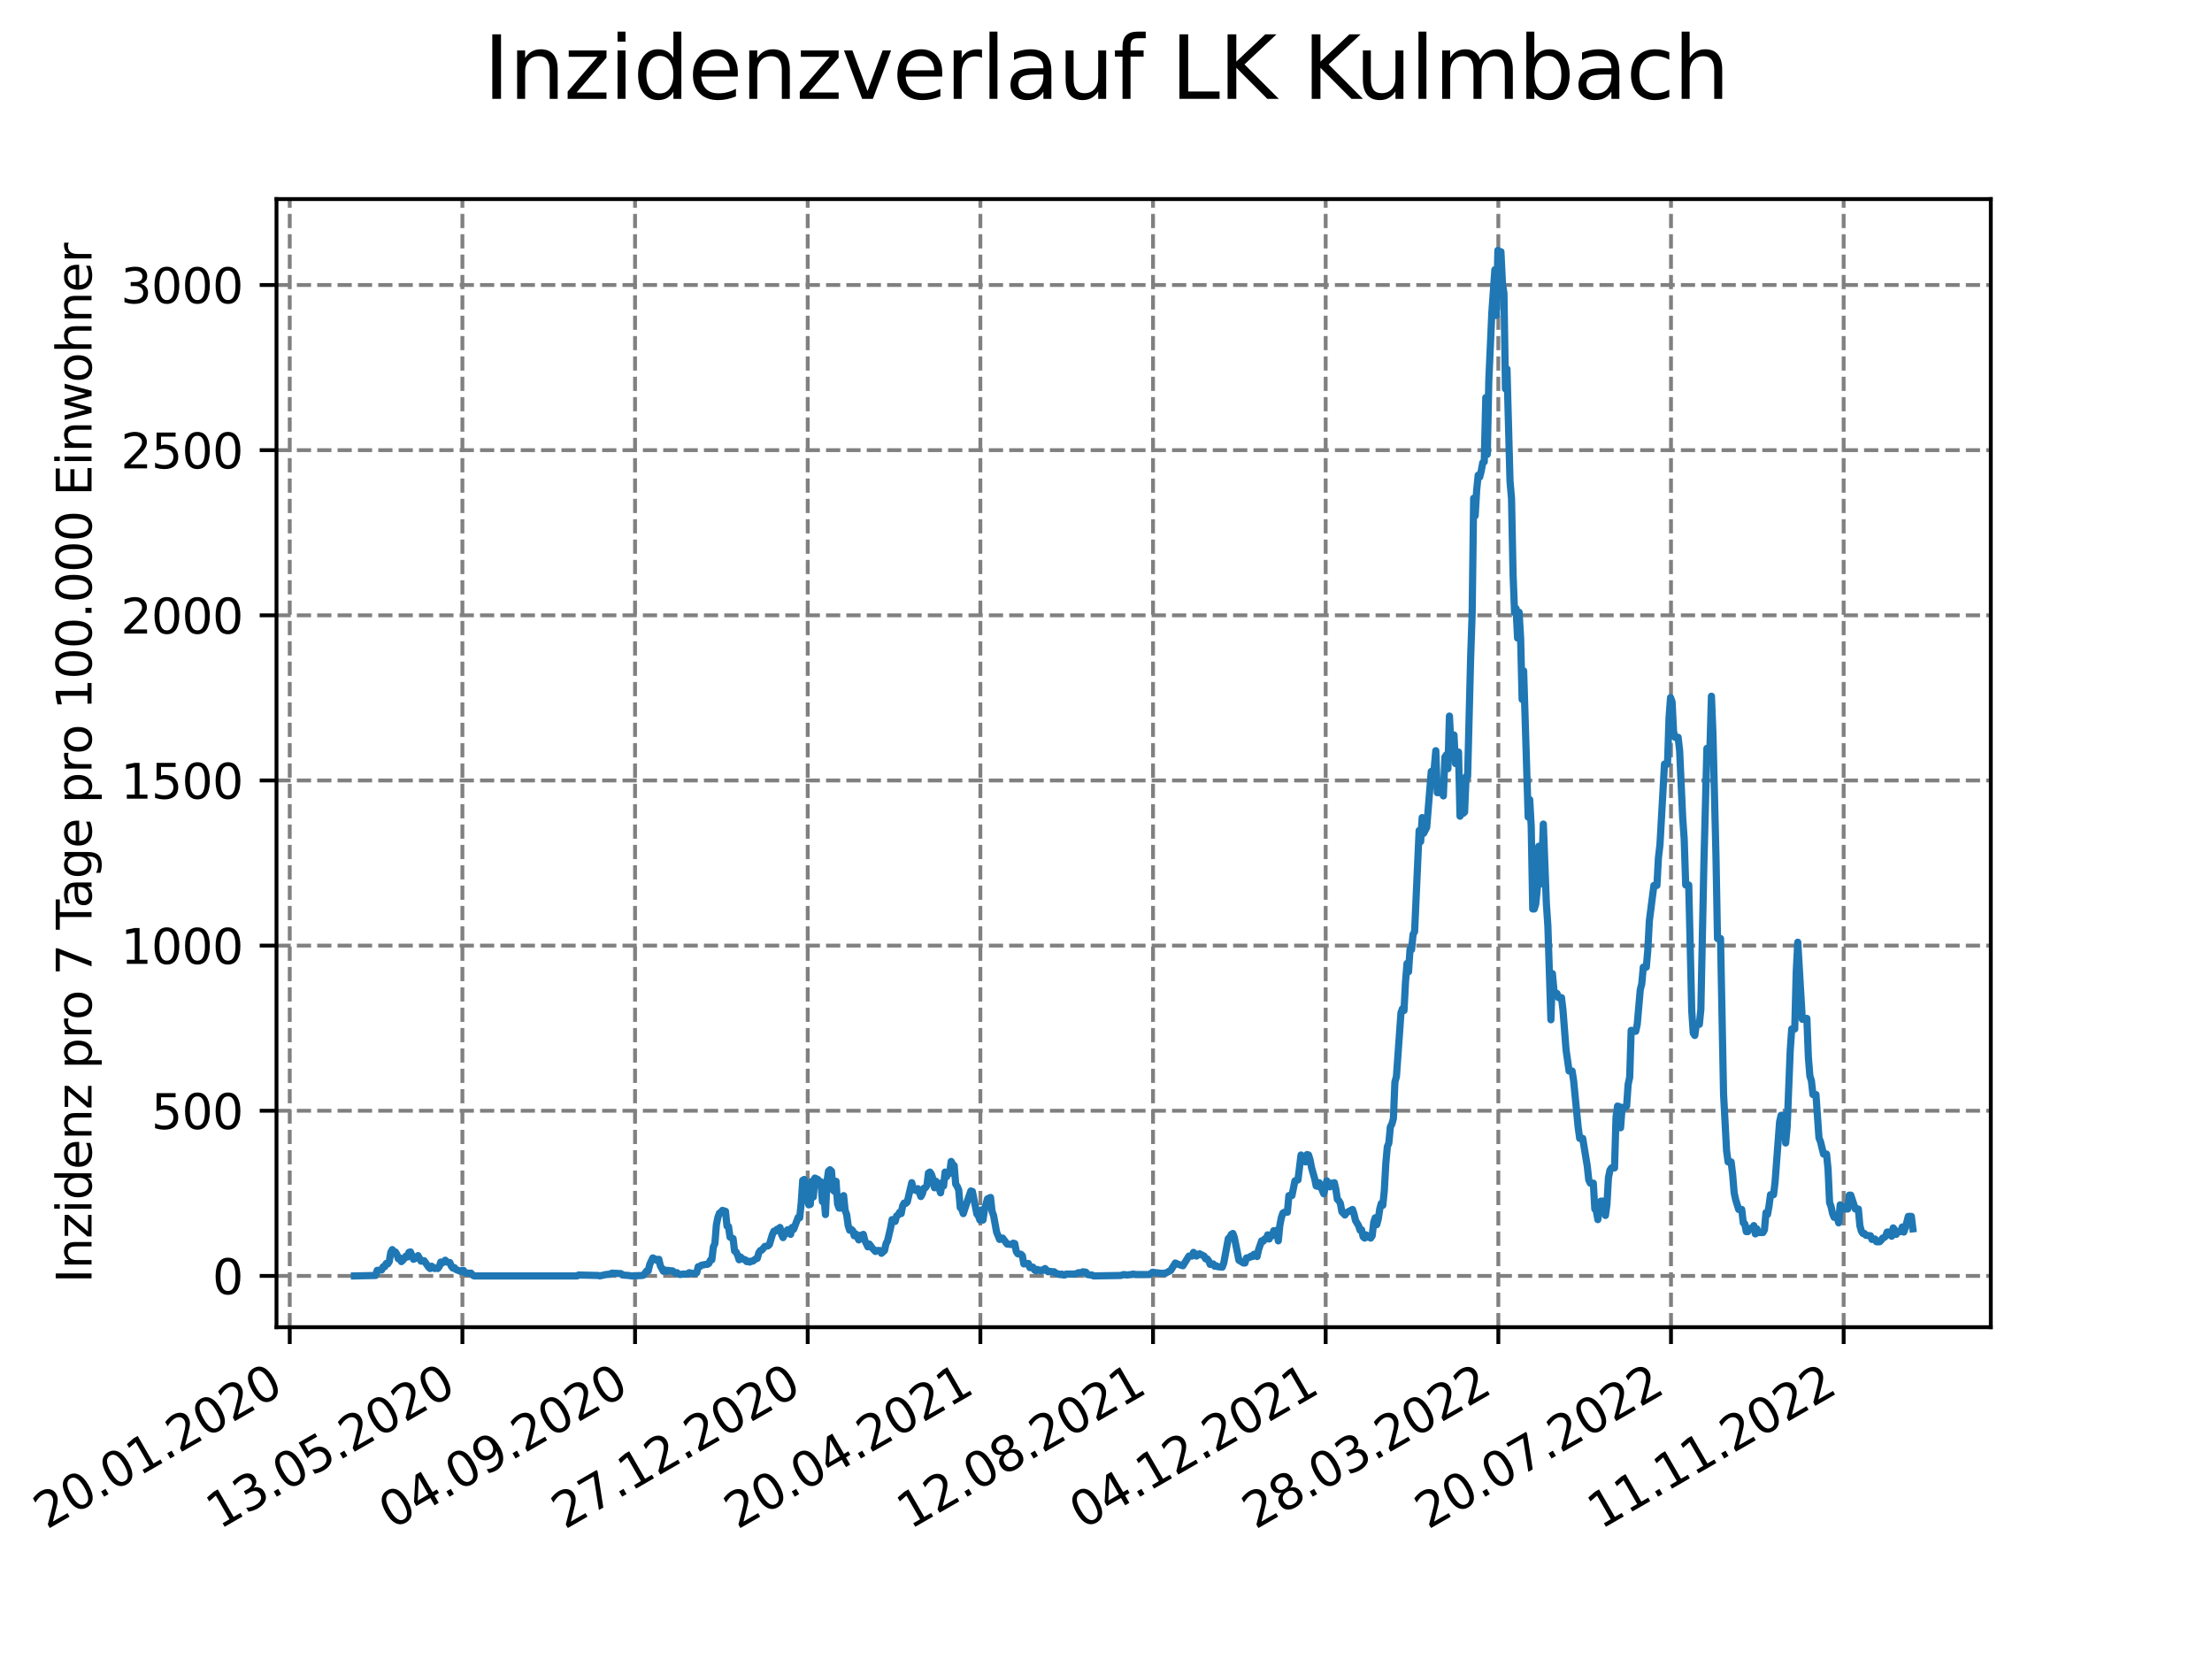 <?xml version="1.0" encoding="utf-8" standalone="no"?>
<!DOCTYPE svg PUBLIC "-//W3C//DTD SVG 1.1//EN"
  "http://www.w3.org/Graphics/SVG/1.1/DTD/svg11.dtd">
<svg xmlns:xlink="http://www.w3.org/1999/xlink" width="460.8pt" height="345.6pt" viewBox="0 0 460.8 345.6" xmlns="http://www.w3.org/2000/svg" version="1.1">
 <defs>
  <style type="text/css">*{stroke-linejoin: round; stroke-linecap: butt}</style>
 </defs>
 <g id="figure_1">
  <g id="patch_1">
   <path d="M 0 345.6 
L 460.8 345.6 
L 460.8 0 
L 0 0 
z
" style="fill: #ffffff"/>
  </g>
  <g id="axes_1">
   <g id="patch_2">
    <path d="M 57.6 276.48 
L 414.72 276.48 
L 414.72 41.472 
L 57.6 41.472 
z
" style="fill: #ffffff"/>
   </g>
   <g id="matplotlib.axis_1">
    <g id="xtick_1">
     <g id="line2d_1">
      <path d="M 60.358 276.48 
L 60.358 41.472 
" clip-path="url(#p2945e4604c)" style="fill: none; stroke-dasharray: 2.96,1.28; stroke-dashoffset: 0; stroke: #808080; stroke-width: 0.8"/>
     </g>
     <g id="line2d_2">
      <defs>
       <path id="mb52f692508" d="M 0 0 
L 0 3.5 
" style="stroke: #000000; stroke-width: 0.8"/>
      </defs>
      <g>
       <use xlink:href="#mb52f692508" x="60.358" y="276.48" style="stroke: #000000; stroke-width: 0.8"/>
      </g>
     </g>
     <g id="text_1">
      <!-- 20.01.2020 -->
      <g transform="translate(9.733 318.689) rotate(-30) scale(0.1 -0.1)">
       <defs>
        <path id="DejaVuSans-32" d="M 1228 531 
L 3431 531 
L 3431 0 
L 469 0 
L 469 531 
Q 828 903 1448 1529 
Q 2069 2156 2228 2338 
Q 2531 2678 2651 2914 
Q 2772 3150 2772 3378 
Q 2772 3750 2511 3984 
Q 2250 4219 1831 4219 
Q 1534 4219 1204 4116 
Q 875 4013 500 3803 
L 500 4441 
Q 881 4594 1212 4672 
Q 1544 4750 1819 4750 
Q 2544 4750 2975 4387 
Q 3406 4025 3406 3419 
Q 3406 3131 3298 2873 
Q 3191 2616 2906 2266 
Q 2828 2175 2409 1742 
Q 1991 1309 1228 531 
z
" transform="scale(0.016)"/>
        <path id="DejaVuSans-30" d="M 2034 4250 
Q 1547 4250 1301 3770 
Q 1056 3291 1056 2328 
Q 1056 1369 1301 889 
Q 1547 409 2034 409 
Q 2525 409 2770 889 
Q 3016 1369 3016 2328 
Q 3016 3291 2770 3770 
Q 2525 4250 2034 4250 
z
M 2034 4750 
Q 2819 4750 3233 4129 
Q 3647 3509 3647 2328 
Q 3647 1150 3233 529 
Q 2819 -91 2034 -91 
Q 1250 -91 836 529 
Q 422 1150 422 2328 
Q 422 3509 836 4129 
Q 1250 4750 2034 4750 
z
" transform="scale(0.016)"/>
        <path id="DejaVuSans-2e" d="M 684 794 
L 1344 794 
L 1344 0 
L 684 0 
L 684 794 
z
" transform="scale(0.016)"/>
        <path id="DejaVuSans-31" d="M 794 531 
L 1825 531 
L 1825 4091 
L 703 3866 
L 703 4441 
L 1819 4666 
L 2450 4666 
L 2450 531 
L 3481 531 
L 3481 0 
L 794 0 
L 794 531 
z
" transform="scale(0.016)"/>
       </defs>
       <use xlink:href="#DejaVuSans-32"/>
       <use xlink:href="#DejaVuSans-30" x="63.623"/>
       <use xlink:href="#DejaVuSans-2e" x="127.246"/>
       <use xlink:href="#DejaVuSans-30" x="159.033"/>
       <use xlink:href="#DejaVuSans-31" x="222.656"/>
       <use xlink:href="#DejaVuSans-2e" x="286.279"/>
       <use xlink:href="#DejaVuSans-32" x="318.066"/>
       <use xlink:href="#DejaVuSans-30" x="381.689"/>
       <use xlink:href="#DejaVuSans-32" x="445.312"/>
       <use xlink:href="#DejaVuSans-30" x="508.936"/>
      </g>
     </g>
    </g>
    <g id="xtick_2">
     <g id="line2d_3">
      <path d="M 96.326 276.48 
L 96.326 41.472 
" clip-path="url(#p2945e4604c)" style="fill: none; stroke-dasharray: 2.96,1.28; stroke-dashoffset: 0; stroke: #808080; stroke-width: 0.8"/>
     </g>
     <g id="line2d_4">
      <g>
       <use xlink:href="#mb52f692508" x="96.326" y="276.48" style="stroke: #000000; stroke-width: 0.8"/>
      </g>
     </g>
     <g id="text_2">
      <!-- 13.05.2020 -->
      <g transform="translate(45.7 318.689) rotate(-30) scale(0.1 -0.1)">
       <defs>
        <path id="DejaVuSans-33" d="M 2597 2516 
Q 3050 2419 3304 2112 
Q 3559 1806 3559 1356 
Q 3559 666 3084 287 
Q 2609 -91 1734 -91 
Q 1441 -91 1130 -33 
Q 819 25 488 141 
L 488 750 
Q 750 597 1062 519 
Q 1375 441 1716 441 
Q 2309 441 2620 675 
Q 2931 909 2931 1356 
Q 2931 1769 2642 2001 
Q 2353 2234 1838 2234 
L 1294 2234 
L 1294 2753 
L 1863 2753 
Q 2328 2753 2575 2939 
Q 2822 3125 2822 3475 
Q 2822 3834 2567 4026 
Q 2313 4219 1838 4219 
Q 1578 4219 1281 4162 
Q 984 4106 628 3988 
L 628 4550 
Q 988 4650 1302 4700 
Q 1616 4750 1894 4750 
Q 2613 4750 3031 4423 
Q 3450 4097 3450 3541 
Q 3450 3153 3228 2886 
Q 3006 2619 2597 2516 
z
" transform="scale(0.016)"/>
        <path id="DejaVuSans-35" d="M 691 4666 
L 3169 4666 
L 3169 4134 
L 1269 4134 
L 1269 2991 
Q 1406 3038 1543 3061 
Q 1681 3084 1819 3084 
Q 2600 3084 3056 2656 
Q 3513 2228 3513 1497 
Q 3513 744 3044 326 
Q 2575 -91 1722 -91 
Q 1428 -91 1123 -41 
Q 819 9 494 109 
L 494 744 
Q 775 591 1075 516 
Q 1375 441 1709 441 
Q 2250 441 2565 725 
Q 2881 1009 2881 1497 
Q 2881 1984 2565 2268 
Q 2250 2553 1709 2553 
Q 1456 2553 1204 2497 
Q 953 2441 691 2322 
L 691 4666 
z
" transform="scale(0.016)"/>
       </defs>
       <use xlink:href="#DejaVuSans-31"/>
       <use xlink:href="#DejaVuSans-33" x="63.623"/>
       <use xlink:href="#DejaVuSans-2e" x="127.246"/>
       <use xlink:href="#DejaVuSans-30" x="159.033"/>
       <use xlink:href="#DejaVuSans-35" x="222.656"/>
       <use xlink:href="#DejaVuSans-2e" x="286.279"/>
       <use xlink:href="#DejaVuSans-32" x="318.066"/>
       <use xlink:href="#DejaVuSans-30" x="381.689"/>
       <use xlink:href="#DejaVuSans-32" x="445.312"/>
       <use xlink:href="#DejaVuSans-30" x="508.936"/>
      </g>
     </g>
    </g>
    <g id="xtick_3">
     <g id="line2d_5">
      <path d="M 132.293 276.48 
L 132.293 41.472 
" clip-path="url(#p2945e4604c)" style="fill: none; stroke-dasharray: 2.96,1.28; stroke-dashoffset: 0; stroke: #808080; stroke-width: 0.8"/>
     </g>
     <g id="line2d_6">
      <g>
       <use xlink:href="#mb52f692508" x="132.293" y="276.48" style="stroke: #000000; stroke-width: 0.8"/>
      </g>
     </g>
     <g id="text_3">
      <!-- 04.09.2020 -->
      <g transform="translate(81.668 318.689) rotate(-30) scale(0.1 -0.1)">
       <defs>
        <path id="DejaVuSans-34" d="M 2419 4116 
L 825 1625 
L 2419 1625 
L 2419 4116 
z
M 2253 4666 
L 3047 4666 
L 3047 1625 
L 3713 1625 
L 3713 1100 
L 3047 1100 
L 3047 0 
L 2419 0 
L 2419 1100 
L 313 1100 
L 313 1709 
L 2253 4666 
z
" transform="scale(0.016)"/>
        <path id="DejaVuSans-39" d="M 703 97 
L 703 672 
Q 941 559 1184 500 
Q 1428 441 1663 441 
Q 2288 441 2617 861 
Q 2947 1281 2994 2138 
Q 2813 1869 2534 1725 
Q 2256 1581 1919 1581 
Q 1219 1581 811 2004 
Q 403 2428 403 3163 
Q 403 3881 828 4315 
Q 1253 4750 1959 4750 
Q 2769 4750 3195 4129 
Q 3622 3509 3622 2328 
Q 3622 1225 3098 567 
Q 2575 -91 1691 -91 
Q 1453 -91 1209 -44 
Q 966 3 703 97 
z
M 1959 2075 
Q 2384 2075 2632 2365 
Q 2881 2656 2881 3163 
Q 2881 3666 2632 3958 
Q 2384 4250 1959 4250 
Q 1534 4250 1286 3958 
Q 1038 3666 1038 3163 
Q 1038 2656 1286 2365 
Q 1534 2075 1959 2075 
z
" transform="scale(0.016)"/>
       </defs>
       <use xlink:href="#DejaVuSans-30"/>
       <use xlink:href="#DejaVuSans-34" x="63.623"/>
       <use xlink:href="#DejaVuSans-2e" x="127.246"/>
       <use xlink:href="#DejaVuSans-30" x="159.033"/>
       <use xlink:href="#DejaVuSans-39" x="222.656"/>
       <use xlink:href="#DejaVuSans-2e" x="286.279"/>
       <use xlink:href="#DejaVuSans-32" x="318.066"/>
       <use xlink:href="#DejaVuSans-30" x="381.689"/>
       <use xlink:href="#DejaVuSans-32" x="445.312"/>
       <use xlink:href="#DejaVuSans-30" x="508.936"/>
      </g>
     </g>
    </g>
    <g id="xtick_4">
     <g id="line2d_7">
      <path d="M 168.261 276.48 
L 168.261 41.472 
" clip-path="url(#p2945e4604c)" style="fill: none; stroke-dasharray: 2.96,1.28; stroke-dashoffset: 0; stroke: #808080; stroke-width: 0.8"/>
     </g>
     <g id="line2d_8">
      <g>
       <use xlink:href="#mb52f692508" x="168.261" y="276.48" style="stroke: #000000; stroke-width: 0.8"/>
      </g>
     </g>
     <g id="text_4">
      <!-- 27.12.2020 -->
      <g transform="translate(117.636 318.689) rotate(-30) scale(0.1 -0.1)">
       <defs>
        <path id="DejaVuSans-37" d="M 525 4666 
L 3525 4666 
L 3525 4397 
L 1831 0 
L 1172 0 
L 2766 4134 
L 525 4134 
L 525 4666 
z
" transform="scale(0.016)"/>
       </defs>
       <use xlink:href="#DejaVuSans-32"/>
       <use xlink:href="#DejaVuSans-37" x="63.623"/>
       <use xlink:href="#DejaVuSans-2e" x="127.246"/>
       <use xlink:href="#DejaVuSans-31" x="159.033"/>
       <use xlink:href="#DejaVuSans-32" x="222.656"/>
       <use xlink:href="#DejaVuSans-2e" x="286.279"/>
       <use xlink:href="#DejaVuSans-32" x="318.066"/>
       <use xlink:href="#DejaVuSans-30" x="381.689"/>
       <use xlink:href="#DejaVuSans-32" x="445.312"/>
       <use xlink:href="#DejaVuSans-30" x="508.936"/>
      </g>
     </g>
    </g>
    <g id="xtick_5">
     <g id="line2d_9">
      <path d="M 204.228 276.48 
L 204.228 41.472 
" clip-path="url(#p2945e4604c)" style="fill: none; stroke-dasharray: 2.96,1.28; stroke-dashoffset: 0; stroke: #808080; stroke-width: 0.8"/>
     </g>
     <g id="line2d_10">
      <g>
       <use xlink:href="#mb52f692508" x="204.228" y="276.48" style="stroke: #000000; stroke-width: 0.8"/>
      </g>
     </g>
     <g id="text_5">
      <!-- 20.04.2021 -->
      <g transform="translate(153.603 318.689) rotate(-30) scale(0.1 -0.1)">
       <use xlink:href="#DejaVuSans-32"/>
       <use xlink:href="#DejaVuSans-30" x="63.623"/>
       <use xlink:href="#DejaVuSans-2e" x="127.246"/>
       <use xlink:href="#DejaVuSans-30" x="159.033"/>
       <use xlink:href="#DejaVuSans-34" x="222.656"/>
       <use xlink:href="#DejaVuSans-2e" x="286.279"/>
       <use xlink:href="#DejaVuSans-32" x="318.066"/>
       <use xlink:href="#DejaVuSans-30" x="381.689"/>
       <use xlink:href="#DejaVuSans-32" x="445.312"/>
       <use xlink:href="#DejaVuSans-31" x="508.936"/>
      </g>
     </g>
    </g>
    <g id="xtick_6">
     <g id="line2d_11">
      <path d="M 240.196 276.48 
L 240.196 41.472 
" clip-path="url(#p2945e4604c)" style="fill: none; stroke-dasharray: 2.96,1.28; stroke-dashoffset: 0; stroke: #808080; stroke-width: 0.8"/>
     </g>
     <g id="line2d_12">
      <g>
       <use xlink:href="#mb52f692508" x="240.196" y="276.48" style="stroke: #000000; stroke-width: 0.8"/>
      </g>
     </g>
     <g id="text_6">
      <!-- 12.08.2021 -->
      <g transform="translate(189.571 318.689) rotate(-30) scale(0.1 -0.1)">
       <defs>
        <path id="DejaVuSans-38" d="M 2034 2216 
Q 1584 2216 1326 1975 
Q 1069 1734 1069 1313 
Q 1069 891 1326 650 
Q 1584 409 2034 409 
Q 2484 409 2743 651 
Q 3003 894 3003 1313 
Q 3003 1734 2745 1975 
Q 2488 2216 2034 2216 
z
M 1403 2484 
Q 997 2584 770 2862 
Q 544 3141 544 3541 
Q 544 4100 942 4425 
Q 1341 4750 2034 4750 
Q 2731 4750 3128 4425 
Q 3525 4100 3525 3541 
Q 3525 3141 3298 2862 
Q 3072 2584 2669 2484 
Q 3125 2378 3379 2068 
Q 3634 1759 3634 1313 
Q 3634 634 3220 271 
Q 2806 -91 2034 -91 
Q 1263 -91 848 271 
Q 434 634 434 1313 
Q 434 1759 690 2068 
Q 947 2378 1403 2484 
z
M 1172 3481 
Q 1172 3119 1398 2916 
Q 1625 2713 2034 2713 
Q 2441 2713 2670 2916 
Q 2900 3119 2900 3481 
Q 2900 3844 2670 4047 
Q 2441 4250 2034 4250 
Q 1625 4250 1398 4047 
Q 1172 3844 1172 3481 
z
" transform="scale(0.016)"/>
       </defs>
       <use xlink:href="#DejaVuSans-31"/>
       <use xlink:href="#DejaVuSans-32" x="63.623"/>
       <use xlink:href="#DejaVuSans-2e" x="127.246"/>
       <use xlink:href="#DejaVuSans-30" x="159.033"/>
       <use xlink:href="#DejaVuSans-38" x="222.656"/>
       <use xlink:href="#DejaVuSans-2e" x="286.279"/>
       <use xlink:href="#DejaVuSans-32" x="318.066"/>
       <use xlink:href="#DejaVuSans-30" x="381.689"/>
       <use xlink:href="#DejaVuSans-32" x="445.312"/>
       <use xlink:href="#DejaVuSans-31" x="508.936"/>
      </g>
     </g>
    </g>
    <g id="xtick_7">
     <g id="line2d_13">
      <path d="M 276.163 276.48 
L 276.163 41.472 
" clip-path="url(#p2945e4604c)" style="fill: none; stroke-dasharray: 2.96,1.28; stroke-dashoffset: 0; stroke: #808080; stroke-width: 0.8"/>
     </g>
     <g id="line2d_14">
      <g>
       <use xlink:href="#mb52f692508" x="276.163" y="276.48" style="stroke: #000000; stroke-width: 0.8"/>
      </g>
     </g>
     <g id="text_7">
      <!-- 04.12.2021 -->
      <g transform="translate(225.538 318.689) rotate(-30) scale(0.1 -0.1)">
       <use xlink:href="#DejaVuSans-30"/>
       <use xlink:href="#DejaVuSans-34" x="63.623"/>
       <use xlink:href="#DejaVuSans-2e" x="127.246"/>
       <use xlink:href="#DejaVuSans-31" x="159.033"/>
       <use xlink:href="#DejaVuSans-32" x="222.656"/>
       <use xlink:href="#DejaVuSans-2e" x="286.279"/>
       <use xlink:href="#DejaVuSans-32" x="318.066"/>
       <use xlink:href="#DejaVuSans-30" x="381.689"/>
       <use xlink:href="#DejaVuSans-32" x="445.312"/>
       <use xlink:href="#DejaVuSans-31" x="508.936"/>
      </g>
     </g>
    </g>
    <g id="xtick_8">
     <g id="line2d_15">
      <path d="M 312.131 276.48 
L 312.131 41.472 
" clip-path="url(#p2945e4604c)" style="fill: none; stroke-dasharray: 2.96,1.28; stroke-dashoffset: 0; stroke: #808080; stroke-width: 0.8"/>
     </g>
     <g id="line2d_16">
      <g>
       <use xlink:href="#mb52f692508" x="312.131" y="276.48" style="stroke: #000000; stroke-width: 0.8"/>
      </g>
     </g>
     <g id="text_8">
      <!-- 28.03.2022 -->
      <g transform="translate(261.506 318.689) rotate(-30) scale(0.1 -0.1)">
       <use xlink:href="#DejaVuSans-32"/>
       <use xlink:href="#DejaVuSans-38" x="63.623"/>
       <use xlink:href="#DejaVuSans-2e" x="127.246"/>
       <use xlink:href="#DejaVuSans-30" x="159.033"/>
       <use xlink:href="#DejaVuSans-33" x="222.656"/>
       <use xlink:href="#DejaVuSans-2e" x="286.279"/>
       <use xlink:href="#DejaVuSans-32" x="318.066"/>
       <use xlink:href="#DejaVuSans-30" x="381.689"/>
       <use xlink:href="#DejaVuSans-32" x="445.312"/>
       <use xlink:href="#DejaVuSans-32" x="508.936"/>
      </g>
     </g>
    </g>
    <g id="xtick_9">
     <g id="line2d_17">
      <path d="M 348.099 276.48 
L 348.099 41.472 
" clip-path="url(#p2945e4604c)" style="fill: none; stroke-dasharray: 2.96,1.28; stroke-dashoffset: 0; stroke: #808080; stroke-width: 0.8"/>
     </g>
     <g id="line2d_18">
      <g>
       <use xlink:href="#mb52f692508" x="348.099" y="276.48" style="stroke: #000000; stroke-width: 0.8"/>
      </g>
     </g>
     <g id="text_9">
      <!-- 20.07.2022 -->
      <g transform="translate(297.473 318.689) rotate(-30) scale(0.1 -0.1)">
       <use xlink:href="#DejaVuSans-32"/>
       <use xlink:href="#DejaVuSans-30" x="63.623"/>
       <use xlink:href="#DejaVuSans-2e" x="127.246"/>
       <use xlink:href="#DejaVuSans-30" x="159.033"/>
       <use xlink:href="#DejaVuSans-37" x="222.656"/>
       <use xlink:href="#DejaVuSans-2e" x="286.279"/>
       <use xlink:href="#DejaVuSans-32" x="318.066"/>
       <use xlink:href="#DejaVuSans-30" x="381.689"/>
       <use xlink:href="#DejaVuSans-32" x="445.312"/>
       <use xlink:href="#DejaVuSans-32" x="508.936"/>
      </g>
     </g>
    </g>
    <g id="xtick_10">
     <g id="line2d_19">
      <path d="M 384.066 276.48 
L 384.066 41.472 
" clip-path="url(#p2945e4604c)" style="fill: none; stroke-dasharray: 2.96,1.28; stroke-dashoffset: 0; stroke: #808080; stroke-width: 0.8"/>
     </g>
     <g id="line2d_20">
      <g>
       <use xlink:href="#mb52f692508" x="384.066" y="276.48" style="stroke: #000000; stroke-width: 0.8"/>
      </g>
     </g>
     <g id="text_10">
      <!-- 11.11.2022 -->
      <g transform="translate(333.441 318.689) rotate(-30) scale(0.1 -0.1)">
       <use xlink:href="#DejaVuSans-31"/>
       <use xlink:href="#DejaVuSans-31" x="63.623"/>
       <use xlink:href="#DejaVuSans-2e" x="127.246"/>
       <use xlink:href="#DejaVuSans-31" x="159.033"/>
       <use xlink:href="#DejaVuSans-31" x="222.656"/>
       <use xlink:href="#DejaVuSans-2e" x="286.279"/>
       <use xlink:href="#DejaVuSans-32" x="318.066"/>
       <use xlink:href="#DejaVuSans-30" x="381.689"/>
       <use xlink:href="#DejaVuSans-32" x="445.312"/>
       <use xlink:href="#DejaVuSans-32" x="508.936"/>
      </g>
     </g>
    </g>
   </g>
   <g id="matplotlib.axis_2">
    <g id="ytick_1">
     <g id="line2d_21">
      <path d="M 57.6 265.798 
L 414.72 265.798 
" clip-path="url(#p2945e4604c)" style="fill: none; stroke-dasharray: 2.96,1.28; stroke-dashoffset: 0; stroke: #808080; stroke-width: 0.8"/>
     </g>
     <g id="line2d_22">
      <defs>
       <path id="m2fd3890dbf" d="M 0 0 
L -3.5 0 
" style="stroke: #000000; stroke-width: 0.8"/>
      </defs>
      <g>
       <use xlink:href="#m2fd3890dbf" x="57.6" y="265.798" style="stroke: #000000; stroke-width: 0.8"/>
      </g>
     </g>
     <g id="text_11">
      <!-- 0 -->
      <g transform="translate(44.237 269.597) scale(0.1 -0.1)">
       <use xlink:href="#DejaVuSans-30"/>
      </g>
     </g>
    </g>
    <g id="ytick_2">
     <g id="line2d_23">
      <path d="M 57.6 231.393 
L 414.72 231.393 
" clip-path="url(#p2945e4604c)" style="fill: none; stroke-dasharray: 2.96,1.28; stroke-dashoffset: 0; stroke: #808080; stroke-width: 0.8"/>
     </g>
     <g id="line2d_24">
      <g>
       <use xlink:href="#m2fd3890dbf" x="57.6" y="231.393" style="stroke: #000000; stroke-width: 0.8"/>
      </g>
     </g>
     <g id="text_12">
      <!-- 500 -->
      <g transform="translate(31.512 235.192) scale(0.1 -0.1)">
       <use xlink:href="#DejaVuSans-35"/>
       <use xlink:href="#DejaVuSans-30" x="63.623"/>
       <use xlink:href="#DejaVuSans-30" x="127.246"/>
      </g>
     </g>
    </g>
    <g id="ytick_3">
     <g id="line2d_25">
      <path d="M 57.6 196.988 
L 414.72 196.988 
" clip-path="url(#p2945e4604c)" style="fill: none; stroke-dasharray: 2.96,1.28; stroke-dashoffset: 0; stroke: #808080; stroke-width: 0.8"/>
     </g>
     <g id="line2d_26">
      <g>
       <use xlink:href="#m2fd3890dbf" x="57.6" y="196.988" style="stroke: #000000; stroke-width: 0.8"/>
      </g>
     </g>
     <g id="text_13">
      <!-- 1000 -->
      <g transform="translate(25.15 200.787) scale(0.1 -0.1)">
       <use xlink:href="#DejaVuSans-31"/>
       <use xlink:href="#DejaVuSans-30" x="63.623"/>
       <use xlink:href="#DejaVuSans-30" x="127.246"/>
       <use xlink:href="#DejaVuSans-30" x="190.869"/>
      </g>
     </g>
    </g>
    <g id="ytick_4">
     <g id="line2d_27">
      <path d="M 57.6 162.583 
L 414.72 162.583 
" clip-path="url(#p2945e4604c)" style="fill: none; stroke-dasharray: 2.96,1.28; stroke-dashoffset: 0; stroke: #808080; stroke-width: 0.8"/>
     </g>
     <g id="line2d_28">
      <g>
       <use xlink:href="#m2fd3890dbf" x="57.6" y="162.583" style="stroke: #000000; stroke-width: 0.8"/>
      </g>
     </g>
     <g id="text_14">
      <!-- 1500 -->
      <g transform="translate(25.15 166.382) scale(0.1 -0.1)">
       <use xlink:href="#DejaVuSans-31"/>
       <use xlink:href="#DejaVuSans-35" x="63.623"/>
       <use xlink:href="#DejaVuSans-30" x="127.246"/>
       <use xlink:href="#DejaVuSans-30" x="190.869"/>
      </g>
     </g>
    </g>
    <g id="ytick_5">
     <g id="line2d_29">
      <path d="M 57.6 128.177 
L 414.72 128.177 
" clip-path="url(#p2945e4604c)" style="fill: none; stroke-dasharray: 2.96,1.28; stroke-dashoffset: 0; stroke: #808080; stroke-width: 0.8"/>
     </g>
     <g id="line2d_30">
      <g>
       <use xlink:href="#m2fd3890dbf" x="57.6" y="128.177" style="stroke: #000000; stroke-width: 0.8"/>
      </g>
     </g>
     <g id="text_15">
      <!-- 2000 -->
      <g transform="translate(25.15 131.977) scale(0.1 -0.1)">
       <use xlink:href="#DejaVuSans-32"/>
       <use xlink:href="#DejaVuSans-30" x="63.623"/>
       <use xlink:href="#DejaVuSans-30" x="127.246"/>
       <use xlink:href="#DejaVuSans-30" x="190.869"/>
      </g>
     </g>
    </g>
    <g id="ytick_6">
     <g id="line2d_31">
      <path d="M 57.6 93.772 
L 414.72 93.772 
" clip-path="url(#p2945e4604c)" style="fill: none; stroke-dasharray: 2.96,1.28; stroke-dashoffset: 0; stroke: #808080; stroke-width: 0.8"/>
     </g>
     <g id="line2d_32">
      <g>
       <use xlink:href="#m2fd3890dbf" x="57.6" y="93.772" style="stroke: #000000; stroke-width: 0.8"/>
      </g>
     </g>
     <g id="text_16">
      <!-- 2500 -->
      <g transform="translate(25.15 97.572) scale(0.1 -0.1)">
       <use xlink:href="#DejaVuSans-32"/>
       <use xlink:href="#DejaVuSans-35" x="63.623"/>
       <use xlink:href="#DejaVuSans-30" x="127.246"/>
       <use xlink:href="#DejaVuSans-30" x="190.869"/>
      </g>
     </g>
    </g>
    <g id="ytick_7">
     <g id="line2d_33">
      <path d="M 57.6 59.367 
L 414.72 59.367 
" clip-path="url(#p2945e4604c)" style="fill: none; stroke-dasharray: 2.96,1.28; stroke-dashoffset: 0; stroke: #808080; stroke-width: 0.8"/>
     </g>
     <g id="line2d_34">
      <g>
       <use xlink:href="#m2fd3890dbf" x="57.6" y="59.367" style="stroke: #000000; stroke-width: 0.8"/>
      </g>
     </g>
     <g id="text_17">
      <!-- 3000 -->
      <g transform="translate(25.15 63.167) scale(0.1 -0.1)">
       <use xlink:href="#DejaVuSans-33"/>
       <use xlink:href="#DejaVuSans-30" x="63.623"/>
       <use xlink:href="#DejaVuSans-30" x="127.246"/>
       <use xlink:href="#DejaVuSans-30" x="190.869"/>
      </g>
     </g>
    </g>
    <g id="text_18">
     <!-- Inzidenz pro 7 Tage pro 100.000 Einwohner -->
     <g transform="translate(19.07 267.301) rotate(-90) scale(0.1 -0.1)">
      <defs>
       <path id="DejaVuSans-49" d="M 628 4666 
L 1259 4666 
L 1259 0 
L 628 0 
L 628 4666 
z
" transform="scale(0.016)"/>
       <path id="DejaVuSans-6e" d="M 3513 2113 
L 3513 0 
L 2938 0 
L 2938 2094 
Q 2938 2591 2744 2837 
Q 2550 3084 2163 3084 
Q 1697 3084 1428 2787 
Q 1159 2491 1159 1978 
L 1159 0 
L 581 0 
L 581 3500 
L 1159 3500 
L 1159 2956 
Q 1366 3272 1645 3428 
Q 1925 3584 2291 3584 
Q 2894 3584 3203 3211 
Q 3513 2838 3513 2113 
z
" transform="scale(0.016)"/>
       <path id="DejaVuSans-7a" d="M 353 3500 
L 3084 3500 
L 3084 2975 
L 922 459 
L 3084 459 
L 3084 0 
L 275 0 
L 275 525 
L 2438 3041 
L 353 3041 
L 353 3500 
z
" transform="scale(0.016)"/>
       <path id="DejaVuSans-69" d="M 603 3500 
L 1178 3500 
L 1178 0 
L 603 0 
L 603 3500 
z
M 603 4863 
L 1178 4863 
L 1178 4134 
L 603 4134 
L 603 4863 
z
" transform="scale(0.016)"/>
       <path id="DejaVuSans-64" d="M 2906 2969 
L 2906 4863 
L 3481 4863 
L 3481 0 
L 2906 0 
L 2906 525 
Q 2725 213 2448 61 
Q 2172 -91 1784 -91 
Q 1150 -91 751 415 
Q 353 922 353 1747 
Q 353 2572 751 3078 
Q 1150 3584 1784 3584 
Q 2172 3584 2448 3432 
Q 2725 3281 2906 2969 
z
M 947 1747 
Q 947 1113 1208 752 
Q 1469 391 1925 391 
Q 2381 391 2643 752 
Q 2906 1113 2906 1747 
Q 2906 2381 2643 2742 
Q 2381 3103 1925 3103 
Q 1469 3103 1208 2742 
Q 947 2381 947 1747 
z
" transform="scale(0.016)"/>
       <path id="DejaVuSans-65" d="M 3597 1894 
L 3597 1613 
L 953 1613 
Q 991 1019 1311 708 
Q 1631 397 2203 397 
Q 2534 397 2845 478 
Q 3156 559 3463 722 
L 3463 178 
Q 3153 47 2828 -22 
Q 2503 -91 2169 -91 
Q 1331 -91 842 396 
Q 353 884 353 1716 
Q 353 2575 817 3079 
Q 1281 3584 2069 3584 
Q 2775 3584 3186 3129 
Q 3597 2675 3597 1894 
z
M 3022 2063 
Q 3016 2534 2758 2815 
Q 2500 3097 2075 3097 
Q 1594 3097 1305 2825 
Q 1016 2553 972 2059 
L 3022 2063 
z
" transform="scale(0.016)"/>
       <path id="DejaVuSans-20" transform="scale(0.016)"/>
       <path id="DejaVuSans-70" d="M 1159 525 
L 1159 -1331 
L 581 -1331 
L 581 3500 
L 1159 3500 
L 1159 2969 
Q 1341 3281 1617 3432 
Q 1894 3584 2278 3584 
Q 2916 3584 3314 3078 
Q 3713 2572 3713 1747 
Q 3713 922 3314 415 
Q 2916 -91 2278 -91 
Q 1894 -91 1617 61 
Q 1341 213 1159 525 
z
M 3116 1747 
Q 3116 2381 2855 2742 
Q 2594 3103 2138 3103 
Q 1681 3103 1420 2742 
Q 1159 2381 1159 1747 
Q 1159 1113 1420 752 
Q 1681 391 2138 391 
Q 2594 391 2855 752 
Q 3116 1113 3116 1747 
z
" transform="scale(0.016)"/>
       <path id="DejaVuSans-72" d="M 2631 2963 
Q 2534 3019 2420 3045 
Q 2306 3072 2169 3072 
Q 1681 3072 1420 2755 
Q 1159 2438 1159 1844 
L 1159 0 
L 581 0 
L 581 3500 
L 1159 3500 
L 1159 2956 
Q 1341 3275 1631 3429 
Q 1922 3584 2338 3584 
Q 2397 3584 2469 3576 
Q 2541 3569 2628 3553 
L 2631 2963 
z
" transform="scale(0.016)"/>
       <path id="DejaVuSans-6f" d="M 1959 3097 
Q 1497 3097 1228 2736 
Q 959 2375 959 1747 
Q 959 1119 1226 758 
Q 1494 397 1959 397 
Q 2419 397 2687 759 
Q 2956 1122 2956 1747 
Q 2956 2369 2687 2733 
Q 2419 3097 1959 3097 
z
M 1959 3584 
Q 2709 3584 3137 3096 
Q 3566 2609 3566 1747 
Q 3566 888 3137 398 
Q 2709 -91 1959 -91 
Q 1206 -91 779 398 
Q 353 888 353 1747 
Q 353 2609 779 3096 
Q 1206 3584 1959 3584 
z
" transform="scale(0.016)"/>
       <path id="DejaVuSans-54" d="M -19 4666 
L 3928 4666 
L 3928 4134 
L 2272 4134 
L 2272 0 
L 1638 0 
L 1638 4134 
L -19 4134 
L -19 4666 
z
" transform="scale(0.016)"/>
       <path id="DejaVuSans-61" d="M 2194 1759 
Q 1497 1759 1228 1600 
Q 959 1441 959 1056 
Q 959 750 1161 570 
Q 1363 391 1709 391 
Q 2188 391 2477 730 
Q 2766 1069 2766 1631 
L 2766 1759 
L 2194 1759 
z
M 3341 1997 
L 3341 0 
L 2766 0 
L 2766 531 
Q 2569 213 2275 61 
Q 1981 -91 1556 -91 
Q 1019 -91 701 211 
Q 384 513 384 1019 
Q 384 1609 779 1909 
Q 1175 2209 1959 2209 
L 2766 2209 
L 2766 2266 
Q 2766 2663 2505 2880 
Q 2244 3097 1772 3097 
Q 1472 3097 1187 3025 
Q 903 2953 641 2809 
L 641 3341 
Q 956 3463 1253 3523 
Q 1550 3584 1831 3584 
Q 2591 3584 2966 3190 
Q 3341 2797 3341 1997 
z
" transform="scale(0.016)"/>
       <path id="DejaVuSans-67" d="M 2906 1791 
Q 2906 2416 2648 2759 
Q 2391 3103 1925 3103 
Q 1463 3103 1205 2759 
Q 947 2416 947 1791 
Q 947 1169 1205 825 
Q 1463 481 1925 481 
Q 2391 481 2648 825 
Q 2906 1169 2906 1791 
z
M 3481 434 
Q 3481 -459 3084 -895 
Q 2688 -1331 1869 -1331 
Q 1566 -1331 1297 -1286 
Q 1028 -1241 775 -1147 
L 775 -588 
Q 1028 -725 1275 -790 
Q 1522 -856 1778 -856 
Q 2344 -856 2625 -561 
Q 2906 -266 2906 331 
L 2906 616 
Q 2728 306 2450 153 
Q 2172 0 1784 0 
Q 1141 0 747 490 
Q 353 981 353 1791 
Q 353 2603 747 3093 
Q 1141 3584 1784 3584 
Q 2172 3584 2450 3431 
Q 2728 3278 2906 2969 
L 2906 3500 
L 3481 3500 
L 3481 434 
z
" transform="scale(0.016)"/>
       <path id="DejaVuSans-45" d="M 628 4666 
L 3578 4666 
L 3578 4134 
L 1259 4134 
L 1259 2753 
L 3481 2753 
L 3481 2222 
L 1259 2222 
L 1259 531 
L 3634 531 
L 3634 0 
L 628 0 
L 628 4666 
z
" transform="scale(0.016)"/>
       <path id="DejaVuSans-77" d="M 269 3500 
L 844 3500 
L 1563 769 
L 2278 3500 
L 2956 3500 
L 3675 769 
L 4391 3500 
L 4966 3500 
L 4050 0 
L 3372 0 
L 2619 2869 
L 1863 0 
L 1184 0 
L 269 3500 
z
" transform="scale(0.016)"/>
       <path id="DejaVuSans-68" d="M 3513 2113 
L 3513 0 
L 2938 0 
L 2938 2094 
Q 2938 2591 2744 2837 
Q 2550 3084 2163 3084 
Q 1697 3084 1428 2787 
Q 1159 2491 1159 1978 
L 1159 0 
L 581 0 
L 581 4863 
L 1159 4863 
L 1159 2956 
Q 1366 3272 1645 3428 
Q 1925 3584 2291 3584 
Q 2894 3584 3203 3211 
Q 3513 2838 3513 2113 
z
" transform="scale(0.016)"/>
      </defs>
      <use xlink:href="#DejaVuSans-49"/>
      <use xlink:href="#DejaVuSans-6e" x="29.492"/>
      <use xlink:href="#DejaVuSans-7a" x="92.871"/>
      <use xlink:href="#DejaVuSans-69" x="145.361"/>
      <use xlink:href="#DejaVuSans-64" x="173.145"/>
      <use xlink:href="#DejaVuSans-65" x="236.621"/>
      <use xlink:href="#DejaVuSans-6e" x="298.145"/>
      <use xlink:href="#DejaVuSans-7a" x="361.523"/>
      <use xlink:href="#DejaVuSans-20" x="414.014"/>
      <use xlink:href="#DejaVuSans-70" x="445.801"/>
      <use xlink:href="#DejaVuSans-72" x="509.277"/>
      <use xlink:href="#DejaVuSans-6f" x="548.141"/>
      <use xlink:href="#DejaVuSans-20" x="609.322"/>
      <use xlink:href="#DejaVuSans-37" x="641.109"/>
      <use xlink:href="#DejaVuSans-20" x="704.732"/>
      <use xlink:href="#DejaVuSans-54" x="736.52"/>
      <use xlink:href="#DejaVuSans-61" x="781.104"/>
      <use xlink:href="#DejaVuSans-67" x="842.383"/>
      <use xlink:href="#DejaVuSans-65" x="905.859"/>
      <use xlink:href="#DejaVuSans-20" x="967.383"/>
      <use xlink:href="#DejaVuSans-70" x="999.17"/>
      <use xlink:href="#DejaVuSans-72" x="1062.646"/>
      <use xlink:href="#DejaVuSans-6f" x="1101.51"/>
      <use xlink:href="#DejaVuSans-20" x="1162.691"/>
      <use xlink:href="#DejaVuSans-31" x="1194.479"/>
      <use xlink:href="#DejaVuSans-30" x="1258.102"/>
      <use xlink:href="#DejaVuSans-30" x="1321.725"/>
      <use xlink:href="#DejaVuSans-2e" x="1385.348"/>
      <use xlink:href="#DejaVuSans-30" x="1417.135"/>
      <use xlink:href="#DejaVuSans-30" x="1480.758"/>
      <use xlink:href="#DejaVuSans-30" x="1544.381"/>
      <use xlink:href="#DejaVuSans-20" x="1608.004"/>
      <use xlink:href="#DejaVuSans-45" x="1639.791"/>
      <use xlink:href="#DejaVuSans-69" x="1702.975"/>
      <use xlink:href="#DejaVuSans-6e" x="1730.758"/>
      <use xlink:href="#DejaVuSans-77" x="1794.137"/>
      <use xlink:href="#DejaVuSans-6f" x="1875.924"/>
      <use xlink:href="#DejaVuSans-68" x="1937.105"/>
      <use xlink:href="#DejaVuSans-6e" x="2000.484"/>
      <use xlink:href="#DejaVuSans-65" x="2063.863"/>
      <use xlink:href="#DejaVuSans-72" x="2125.387"/>
     </g>
    </g>
   </g>
   <g id="line2d_35">
    <path d="M 73.833 265.798 
L 78.25 265.702 
L 78.565 264.644 
L 79.512 264.548 
L 79.827 263.875 
L 80.143 263.875 
L 80.458 263.202 
L 80.774 263.298 
L 81.089 262.817 
L 81.405 260.894 
L 81.72 260.317 
L 82.036 260.798 
L 82.351 260.798 
L 82.667 261.279 
L 82.982 262.24 
L 83.298 262.048 
L 83.613 262.817 
L 83.929 262.529 
L 84.56 261.663 
L 84.875 261.856 
L 85.191 260.894 
L 85.506 260.798 
L 86.137 262.336 
L 86.768 262.048 
L 87.084 261.567 
L 87.715 262.721 
L 88.346 262.625 
L 89.292 263.971 
L 89.608 264.259 
L 89.923 263.779 
L 90.554 264.259 
L 90.87 264.163 
L 91.185 264.259 
L 91.501 263.875 
L 91.817 262.913 
L 92.132 263.106 
L 92.763 262.529 
L 93.079 262.913 
L 93.71 263.009 
L 94.025 263.779 
L 94.341 264.163 
L 94.656 264.067 
L 94.972 264.452 
L 95.918 264.836 
L 96.234 264.644 
L 96.549 264.644 
L 96.865 265.125 
L 97.496 265.221 
L 98.127 265.221 
L 98.442 265.606 
L 98.758 265.798 
L 120.212 265.798 
L 120.527 265.606 
L 124.629 265.702 
L 124.945 265.798 
L 126.207 265.509 
L 127.153 265.413 
L 127.469 265.221 
L 129.362 265.317 
L 129.677 265.606 
L 130.939 265.702 
L 131.57 265.798 
L 133.779 265.702 
L 134.094 265.606 
L 134.725 264.74 
L 135.041 264.74 
L 135.356 263.394 
L 135.987 262.048 
L 136.618 262.336 
L 136.934 262.625 
L 137.249 262.336 
L 137.565 263.683 
L 138.196 264.836 
L 138.511 264.548 
L 138.827 264.836 
L 139.142 264.644 
L 139.773 264.74 
L 140.089 264.74 
L 140.72 265.221 
L 141.035 265.125 
L 141.351 265.413 
L 141.666 265.509 
L 142.297 265.413 
L 143.244 265.413 
L 143.559 265.125 
L 144.506 265.317 
L 144.821 265.317 
L 145.137 265.125 
L 145.452 263.875 
L 145.768 263.875 
L 146.083 263.586 
L 147.03 263.394 
L 147.345 263.394 
L 147.661 263.202 
L 147.976 262.529 
L 148.292 262.433 
L 148.607 259.74 
L 148.923 259.067 
L 149.238 255.125 
L 149.554 253.587 
L 149.869 252.722 
L 150.185 252.529 
L 150.5 252.145 
L 151.131 252.337 
L 151.447 255.414 
L 151.762 255.51 
L 152.078 257.721 
L 152.709 258.01 
L 153.024 260.606 
L 153.34 260.798 
L 153.655 261.471 
L 153.971 262.433 
L 154.286 261.856 
L 154.602 262.24 
L 155.233 262.433 
L 155.548 262.817 
L 155.864 262.721 
L 156.18 262.913 
L 156.495 262.721 
L 156.811 262.721 
L 157.442 262.24 
L 157.757 262.144 
L 158.073 260.99 
L 158.388 260.51 
L 158.704 260.413 
L 159.335 259.644 
L 159.966 259.548 
L 160.281 259.26 
L 160.912 257.144 
L 161.228 256.471 
L 161.543 256.471 
L 161.859 256.087 
L 162.174 255.991 
L 162.49 255.702 
L 162.805 257.144 
L 163.121 257.817 
L 163.752 256.567 
L 164.067 256.183 
L 164.383 256.183 
L 164.698 257.144 
L 165.014 255.702 
L 165.329 256.087 
L 166.276 253.587 
L 166.591 253.683 
L 166.907 250.606 
L 167.222 245.895 
L 167.538 245.703 
L 168.169 249.549 
L 168.484 250.991 
L 168.8 250.895 
L 169.115 246.087 
L 169.431 249.356 
L 169.746 245.414 
L 170.377 245.703 
L 170.693 246.28 
L 171.008 246.183 
L 171.324 250.318 
L 171.639 249.068 
L 171.955 253.01 
L 172.27 246.183 
L 172.586 243.972 
L 172.901 243.683 
L 173.217 243.972 
L 173.532 247.914 
L 173.848 248.203 
L 174.163 246.087 
L 174.479 250.799 
L 174.794 251.664 
L 175.11 251.664 
L 175.425 251.375 
L 175.741 249.068 
L 176.056 252.145 
L 176.372 253.01 
L 176.687 255.318 
L 177.003 256.279 
L 177.318 256.087 
L 177.634 256.375 
L 177.949 257.433 
L 178.265 257.048 
L 178.896 258.298 
L 179.211 257.337 
L 179.527 257.337 
L 179.842 257.144 
L 180.158 258.394 
L 180.789 259.74 
L 181.104 259.164 
L 181.735 260.029 
L 182.366 260.702 
L 182.682 260.51 
L 183.313 260.51 
L 183.628 261.087 
L 184.259 260.51 
L 184.575 259.067 
L 184.89 258.49 
L 185.521 255.798 
L 185.837 254.068 
L 186.152 254.356 
L 186.468 254.452 
L 186.783 253.298 
L 187.099 253.106 
L 187.414 252.529 
L 187.73 252.818 
L 188.046 251.183 
L 188.361 250.606 
L 188.677 250.702 
L 188.992 250.414 
L 189.939 246.376 
L 190.254 247.626 
L 190.57 247.914 
L 190.885 248.01 
L 191.201 247.626 
L 191.832 249.26 
L 192.147 248.683 
L 192.463 247.529 
L 192.778 247.433 
L 193.094 246.953 
L 193.409 244.357 
L 193.725 244.164 
L 194.04 244.645 
L 194.356 245.606 
L 194.671 247.433 
L 194.987 246.087 
L 195.302 246.568 
L 195.933 248.491 
L 196.249 246.376 
L 196.564 247.049 
L 196.88 244.164 
L 197.195 245.126 
L 197.511 244.26 
L 197.826 244.453 
L 198.142 241.953 
L 198.457 242.53 
L 198.773 242.818 
L 199.088 246.664 
L 199.404 247.145 
L 199.719 247.914 
L 200.035 251.568 
L 200.35 251.856 
L 200.666 252.818 
L 201.612 249.933 
L 202.243 248.106 
L 202.559 248.203 
L 203.505 252.914 
L 203.821 253.298 
L 204.136 254.164 
L 204.452 252.048 
L 204.767 254.164 
L 205.083 252.048 
L 205.714 249.741 
L 206.345 249.452 
L 206.66 252.337 
L 206.976 253.202 
L 207.607 256.664 
L 208.238 258.202 
L 208.553 257.914 
L 208.869 257.914 
L 209.815 259.164 
L 210.762 259.26 
L 211.077 258.971 
L 211.393 259.067 
L 211.708 260.702 
L 212.024 261.183 
L 212.655 261.279 
L 212.97 261.567 
L 213.286 263.298 
L 214.232 263.202 
L 214.548 264.067 
L 215.179 263.971 
L 215.494 264.548 
L 215.81 264.74 
L 216.125 264.452 
L 216.756 264.74 
L 217.072 264.548 
L 217.387 264.644 
L 217.703 264.259 
L 218.334 264.932 
L 218.649 264.836 
L 219.28 264.932 
L 219.596 264.932 
L 219.911 265.221 
L 220.858 265.509 
L 221.174 265.413 
L 221.489 265.606 
L 221.805 265.606 
L 222.12 265.413 
L 224.013 265.413 
L 224.644 265.125 
L 225.275 265.125 
L 225.591 264.932 
L 226.222 265.029 
L 226.537 265.509 
L 227.168 265.606 
L 227.484 265.606 
L 227.799 265.798 
L 233.478 265.702 
L 234.109 265.509 
L 234.74 265.606 
L 235.687 265.509 
L 236.002 265.413 
L 236.633 265.509 
L 239.473 265.509 
L 240.104 265.029 
L 240.735 265.125 
L 241.681 265.221 
L 241.997 265.317 
L 242.312 265.221 
L 242.628 265.317 
L 243.89 264.644 
L 244.836 263.106 
L 245.467 263.394 
L 246.414 263.683 
L 247.676 261.663 
L 248.307 261.663 
L 248.622 260.894 
L 248.938 261.183 
L 249.253 261.663 
L 249.884 261.183 
L 250.831 261.663 
L 251.146 262.24 
L 251.462 262.24 
L 251.777 262.625 
L 252.093 263.394 
L 252.724 263.298 
L 253.04 263.779 
L 253.355 263.683 
L 253.671 263.875 
L 254.617 263.971 
L 254.933 263.106 
L 255.879 258.01 
L 256.195 257.721 
L 256.51 257.144 
L 256.826 256.952 
L 257.141 257.817 
L 258.088 262.529 
L 259.034 263.106 
L 259.35 263.106 
L 259.665 262.048 
L 260.296 261.952 
L 260.612 261.663 
L 260.927 261.76 
L 261.243 261.279 
L 261.558 261.375 
L 261.874 261.76 
L 262.189 260.317 
L 262.82 258.49 
L 263.136 258.587 
L 263.451 258.106 
L 263.767 258.106 
L 264.082 257.241 
L 264.398 258.106 
L 264.713 257.241 
L 265.029 257.433 
L 265.344 256.375 
L 265.66 256.567 
L 265.975 256.279 
L 266.291 258.49 
L 266.606 255.318 
L 266.922 253.683 
L 267.237 252.722 
L 267.553 252.529 
L 268.184 252.529 
L 268.499 249.068 
L 268.815 248.972 
L 269.13 249.068 
L 269.761 245.991 
L 270.392 245.799 
L 271.023 240.607 
L 271.97 242.049 
L 272.285 240.511 
L 272.601 240.607 
L 272.916 241.664 
L 273.232 243.299 
L 273.863 245.51 
L 274.178 247.049 
L 274.494 247.145 
L 274.809 246.376 
L 275.756 248.683 
L 276.387 245.991 
L 276.702 246.953 
L 277.018 247.241 
L 277.333 246.472 
L 277.649 247.145 
L 277.964 246.376 
L 278.28 247.722 
L 278.595 249.837 
L 278.911 250.125 
L 279.226 250.702 
L 279.542 252.433 
L 280.173 253.106 
L 280.488 252.625 
L 281.75 251.952 
L 282.066 252.914 
L 282.381 254.26 
L 283.012 255.318 
L 283.328 256.279 
L 283.643 256.183 
L 283.959 257.625 
L 284.274 257.914 
L 284.59 257.241 
L 284.906 257.721 
L 285.221 257.625 
L 285.537 257.914 
L 285.852 257.433 
L 286.168 254.645 
L 286.483 253.683 
L 286.799 255.125 
L 287.114 253.971 
L 287.43 251.856 
L 287.745 250.702 
L 288.061 251.087 
L 288.376 248.01 
L 288.692 242.337 
L 289.007 238.876 
L 289.323 238.107 
L 289.638 234.742 
L 289.954 234.165 
L 290.269 233.011 
L 290.585 225.415 
L 290.9 224.261 
L 291.847 210.993 
L 292.162 210.127 
L 292.478 210.512 
L 292.793 204.551 
L 293.109 200.705 
L 293.424 202.435 
L 293.74 197.724 
L 294.055 197.82 
L 294.371 194.647 
L 294.686 194.07 
L 295.633 173.014 
L 295.948 175.321 
L 296.264 170.322 
L 296.579 173.591 
L 297.21 172.341 
L 298.157 160.707 
L 298.472 161.476 
L 298.788 159.937 
L 299.103 156.38 
L 299.419 165.13 
L 299.734 165.13 
L 300.05 164.264 
L 300.365 163.976 
L 300.681 165.803 
L 300.996 157.726 
L 301.312 157.245 
L 301.627 160.13 
L 301.943 149.169 
L 302.258 155.13 
L 302.574 154.938 
L 302.889 153.111 
L 303.205 159.072 
L 303.52 158.303 
L 303.836 156.668 
L 304.151 170.033 
L 304.467 164.649 
L 304.782 169.456 
L 305.098 169.168 
L 305.413 161.764 
L 305.729 161.764 
L 306.36 137.054 
L 306.675 127.824 
L 306.991 103.786 
L 307.306 107.44 
L 307.622 102.056 
L 307.937 98.979 
L 308.253 99.363 
L 308.568 98.114 
L 308.884 96.383 
L 309.199 96.191 
L 309.515 82.826 
L 309.83 94.652 
L 310.146 79.268 
L 310.777 65.134 
L 311.408 56.192 
L 311.723 65.711 
L 312.039 52.154 
L 312.354 55.519 
L 312.67 52.443 
L 312.985 58.981 
L 313.301 61.096 
L 313.616 80.999 
L 313.932 76.865 
L 314.563 100.229 
L 314.878 103.882 
L 315.194 119.459 
L 315.509 127.631 
L 315.825 126.766 
L 316.14 132.92 
L 316.456 127.535 
L 316.772 132.92 
L 317.087 145.707 
L 317.403 139.746 
L 318.349 170.225 
L 318.665 166.572 
L 318.98 172.148 
L 319.296 189.359 
L 319.611 189.359 
L 319.927 188.302 
L 320.242 185.129 
L 320.558 176.283 
L 320.873 184.167 
L 321.189 180.513 
L 321.504 171.668 
L 322.135 188.205 
L 322.451 192.917 
L 323.082 212.435 
L 323.397 202.82 
L 323.713 206.281 
L 324.028 207.051 
L 324.344 206.954 
L 324.659 207.82 
L 325.29 207.82 
L 325.606 210.512 
L 326.237 218.685 
L 326.868 223.108 
L 327.499 223.108 
L 327.814 225.127 
L 328.761 234.838 
L 329.076 237.145 
L 329.707 237.145 
L 330.654 242.914 
L 330.969 245.799 
L 331.285 246.472 
L 331.916 246.472 
L 332.231 251.856 
L 332.547 252.241 
L 332.862 254.068 
L 333.178 251.183 
L 333.493 250.222 
L 334.124 250.222 
L 334.44 253.202 
L 334.755 250.895 
L 335.071 245.318 
L 335.386 243.78 
L 335.702 243.299 
L 336.333 243.299 
L 336.648 232.722 
L 336.964 230.415 
L 337.279 230.511 
L 337.595 234.934 
L 337.91 230.703 
L 338.541 230.703 
L 338.857 230.415 
L 339.172 225.896 
L 339.488 224.454 
L 339.803 214.646 
L 340.119 214.839 
L 340.75 214.839 
L 341.065 213.396 
L 341.696 206.185 
L 342.012 204.935 
L 342.327 201.474 
L 342.958 201.474 
L 343.274 197.82 
L 343.589 191.859 
L 344.536 184.456 
L 345.167 184.456 
L 345.482 178.687 
L 345.798 175.994 
L 346.744 159.168 
L 347.375 159.168 
L 347.691 149.553 
L 348.006 145.323 
L 348.322 146.188 
L 348.637 152.438 
L 348.953 153.592 
L 349.584 153.592 
L 349.9 156.38 
L 350.531 170.322 
L 350.846 174.744 
L 351.162 184.359 
L 351.793 184.359 
L 352.424 210.608 
L 352.739 215.223 
L 353.055 215.704 
L 353.37 213.396 
L 354.001 213.396 
L 354.317 210.32 
L 354.948 180.033 
L 355.579 155.899 
L 356.21 155.899 
L 356.525 145.034 
L 356.841 152.919 
L 357.472 178.494 
L 357.787 195.513 
L 358.418 195.513 
L 359.049 227.915 
L 359.68 239.741 
L 359.996 242.049 
L 360.627 242.049 
L 360.942 244.645 
L 361.258 248.491 
L 361.573 249.933 
L 362.204 251.952 
L 362.835 251.952 
L 363.151 254.741 
L 363.466 254.933 
L 363.782 256.567 
L 364.097 256.567 
L 364.413 255.894 
L 365.044 255.894 
L 365.359 255.318 
L 365.675 257.048 
L 365.99 255.991 
L 366.306 256.76 
L 367.252 256.76 
L 367.568 256.183 
L 367.883 252.625 
L 368.199 253.01 
L 368.514 251.279 
L 368.83 248.876 
L 369.461 248.876 
L 369.776 246.28 
L 370.723 233.684 
L 371.038 232.338 
L 371.669 232.338 
L 371.985 238.107 
L 372.3 234.742 
L 372.931 218.877 
L 373.247 214.358 
L 373.878 214.358 
L 374.193 202.339 
L 374.509 196.282 
L 375.455 212.339 
L 376.086 212.339 
L 376.402 212.147 
L 376.717 220.223 
L 377.033 224.165 
L 377.348 225.127 
L 377.664 228.011 
L 378.295 228.011 
L 378.926 237.049 
L 379.241 237.818 
L 379.872 240.414 
L 380.503 240.414 
L 380.819 243.587 
L 381.135 250.51 
L 381.45 251.375 
L 381.766 252.818 
L 382.081 253.587 
L 382.712 253.587 
L 383.028 254.741 
L 383.343 250.991 
L 383.659 251.76 
L 383.974 251.375 
L 384.29 251.856 
L 384.921 251.856 
L 385.236 248.972 
L 385.552 248.972 
L 386.498 251.856 
L 387.129 251.856 
L 387.445 255.318 
L 387.76 256.471 
L 388.076 256.952 
L 388.391 256.952 
L 388.707 257.337 
L 389.653 257.433 
L 389.969 258.202 
L 390.6 258.106 
L 390.915 258.683 
L 391.546 258.683 
L 391.862 258.394 
L 392.177 257.914 
L 392.493 257.817 
L 392.808 257.529 
L 393.124 256.664 
L 393.755 256.664 
L 394.07 257.529 
L 394.386 255.798 
L 394.701 256.183 
L 395.017 257.144 
L 395.332 256.567 
L 395.963 256.567 
L 396.279 255.606 
L 396.594 256.664 
L 396.91 255.798 
L 397.541 253.395 
L 398.172 253.395 
L 398.487 255.991 
L 398.487 255.991 
" clip-path="url(#p2945e4604c)" style="fill: none; stroke: #1f77b4; stroke-width: 1.5; stroke-linecap: square"/>
   </g>
   <g id="patch_3">
    <path d="M 57.6 276.48 
L 57.6 41.472 
" style="fill: none; stroke: #000000; stroke-width: 0.8; stroke-linejoin: miter; stroke-linecap: square"/>
   </g>
   <g id="patch_4">
    <path d="M 414.72 276.48 
L 414.72 41.472 
" style="fill: none; stroke: #000000; stroke-width: 0.8; stroke-linejoin: miter; stroke-linecap: square"/>
   </g>
   <g id="patch_5">
    <path d="M 57.6 276.48 
L 414.72 276.48 
" style="fill: none; stroke: #000000; stroke-width: 0.8; stroke-linejoin: miter; stroke-linecap: square"/>
   </g>
   <g id="patch_6">
    <path d="M 57.6 41.472 
L 414.72 41.472 
" style="fill: none; stroke: #000000; stroke-width: 0.8; stroke-linejoin: miter; stroke-linecap: square"/>
   </g>
  </g>
  <g id="text_19">
   <!-- Inzidenzverlauf LK Kulmbach -->
   <g transform="translate(100.745 20.589) scale(0.18 -0.18)">
    <defs>
     <path id="DejaVuSans-76" d="M 191 3500 
L 800 3500 
L 1894 563 
L 2988 3500 
L 3597 3500 
L 2284 0 
L 1503 0 
L 191 3500 
z
" transform="scale(0.016)"/>
     <path id="DejaVuSans-6c" d="M 603 4863 
L 1178 4863 
L 1178 0 
L 603 0 
L 603 4863 
z
" transform="scale(0.016)"/>
     <path id="DejaVuSans-75" d="M 544 1381 
L 544 3500 
L 1119 3500 
L 1119 1403 
Q 1119 906 1312 657 
Q 1506 409 1894 409 
Q 2359 409 2629 706 
Q 2900 1003 2900 1516 
L 2900 3500 
L 3475 3500 
L 3475 0 
L 2900 0 
L 2900 538 
Q 2691 219 2414 64 
Q 2138 -91 1772 -91 
Q 1169 -91 856 284 
Q 544 659 544 1381 
z
M 1991 3584 
L 1991 3584 
z
" transform="scale(0.016)"/>
     <path id="DejaVuSans-66" d="M 2375 4863 
L 2375 4384 
L 1825 4384 
Q 1516 4384 1395 4259 
Q 1275 4134 1275 3809 
L 1275 3500 
L 2222 3500 
L 2222 3053 
L 1275 3053 
L 1275 0 
L 697 0 
L 697 3053 
L 147 3053 
L 147 3500 
L 697 3500 
L 697 3744 
Q 697 4328 969 4595 
Q 1241 4863 1831 4863 
L 2375 4863 
z
" transform="scale(0.016)"/>
     <path id="DejaVuSans-4c" d="M 628 4666 
L 1259 4666 
L 1259 531 
L 3531 531 
L 3531 0 
L 628 0 
L 628 4666 
z
" transform="scale(0.016)"/>
     <path id="DejaVuSans-4b" d="M 628 4666 
L 1259 4666 
L 1259 2694 
L 3353 4666 
L 4166 4666 
L 1850 2491 
L 4331 0 
L 3500 0 
L 1259 2247 
L 1259 0 
L 628 0 
L 628 4666 
z
" transform="scale(0.016)"/>
     <path id="DejaVuSans-6d" d="M 3328 2828 
Q 3544 3216 3844 3400 
Q 4144 3584 4550 3584 
Q 5097 3584 5394 3201 
Q 5691 2819 5691 2113 
L 5691 0 
L 5113 0 
L 5113 2094 
Q 5113 2597 4934 2840 
Q 4756 3084 4391 3084 
Q 3944 3084 3684 2787 
Q 3425 2491 3425 1978 
L 3425 0 
L 2847 0 
L 2847 2094 
Q 2847 2600 2669 2842 
Q 2491 3084 2119 3084 
Q 1678 3084 1418 2786 
Q 1159 2488 1159 1978 
L 1159 0 
L 581 0 
L 581 3500 
L 1159 3500 
L 1159 2956 
Q 1356 3278 1631 3431 
Q 1906 3584 2284 3584 
Q 2666 3584 2933 3390 
Q 3200 3197 3328 2828 
z
" transform="scale(0.016)"/>
     <path id="DejaVuSans-62" d="M 3116 1747 
Q 3116 2381 2855 2742 
Q 2594 3103 2138 3103 
Q 1681 3103 1420 2742 
Q 1159 2381 1159 1747 
Q 1159 1113 1420 752 
Q 1681 391 2138 391 
Q 2594 391 2855 752 
Q 3116 1113 3116 1747 
z
M 1159 2969 
Q 1341 3281 1617 3432 
Q 1894 3584 2278 3584 
Q 2916 3584 3314 3078 
Q 3713 2572 3713 1747 
Q 3713 922 3314 415 
Q 2916 -91 2278 -91 
Q 1894 -91 1617 61 
Q 1341 213 1159 525 
L 1159 0 
L 581 0 
L 581 4863 
L 1159 4863 
L 1159 2969 
z
" transform="scale(0.016)"/>
     <path id="DejaVuSans-63" d="M 3122 3366 
L 3122 2828 
Q 2878 2963 2633 3030 
Q 2388 3097 2138 3097 
Q 1578 3097 1268 2742 
Q 959 2388 959 1747 
Q 959 1106 1268 751 
Q 1578 397 2138 397 
Q 2388 397 2633 464 
Q 2878 531 3122 666 
L 3122 134 
Q 2881 22 2623 -34 
Q 2366 -91 2075 -91 
Q 1284 -91 818 406 
Q 353 903 353 1747 
Q 353 2603 823 3093 
Q 1294 3584 2113 3584 
Q 2378 3584 2631 3529 
Q 2884 3475 3122 3366 
z
" transform="scale(0.016)"/>
    </defs>
    <use xlink:href="#DejaVuSans-49"/>
    <use xlink:href="#DejaVuSans-6e" x="29.492"/>
    <use xlink:href="#DejaVuSans-7a" x="92.871"/>
    <use xlink:href="#DejaVuSans-69" x="145.361"/>
    <use xlink:href="#DejaVuSans-64" x="173.145"/>
    <use xlink:href="#DejaVuSans-65" x="236.621"/>
    <use xlink:href="#DejaVuSans-6e" x="298.145"/>
    <use xlink:href="#DejaVuSans-7a" x="361.523"/>
    <use xlink:href="#DejaVuSans-76" x="414.014"/>
    <use xlink:href="#DejaVuSans-65" x="473.193"/>
    <use xlink:href="#DejaVuSans-72" x="534.717"/>
    <use xlink:href="#DejaVuSans-6c" x="575.83"/>
    <use xlink:href="#DejaVuSans-61" x="603.613"/>
    <use xlink:href="#DejaVuSans-75" x="664.893"/>
    <use xlink:href="#DejaVuSans-66" x="728.271"/>
    <use xlink:href="#DejaVuSans-20" x="763.477"/>
    <use xlink:href="#DejaVuSans-4c" x="795.264"/>
    <use xlink:href="#DejaVuSans-4b" x="850.977"/>
    <use xlink:href="#DejaVuSans-20" x="916.553"/>
    <use xlink:href="#DejaVuSans-4b" x="948.34"/>
    <use xlink:href="#DejaVuSans-75" x="1008.916"/>
    <use xlink:href="#DejaVuSans-6c" x="1072.295"/>
    <use xlink:href="#DejaVuSans-6d" x="1100.078"/>
    <use xlink:href="#DejaVuSans-62" x="1197.49"/>
    <use xlink:href="#DejaVuSans-61" x="1260.967"/>
    <use xlink:href="#DejaVuSans-63" x="1322.246"/>
    <use xlink:href="#DejaVuSans-68" x="1377.227"/>
   </g>
  </g>
 </g>
 <defs>
  <clipPath id="p2945e4604c">
   <rect x="57.6" y="41.472" width="357.12" height="235.008"/>
  </clipPath>
 </defs>
</svg>
